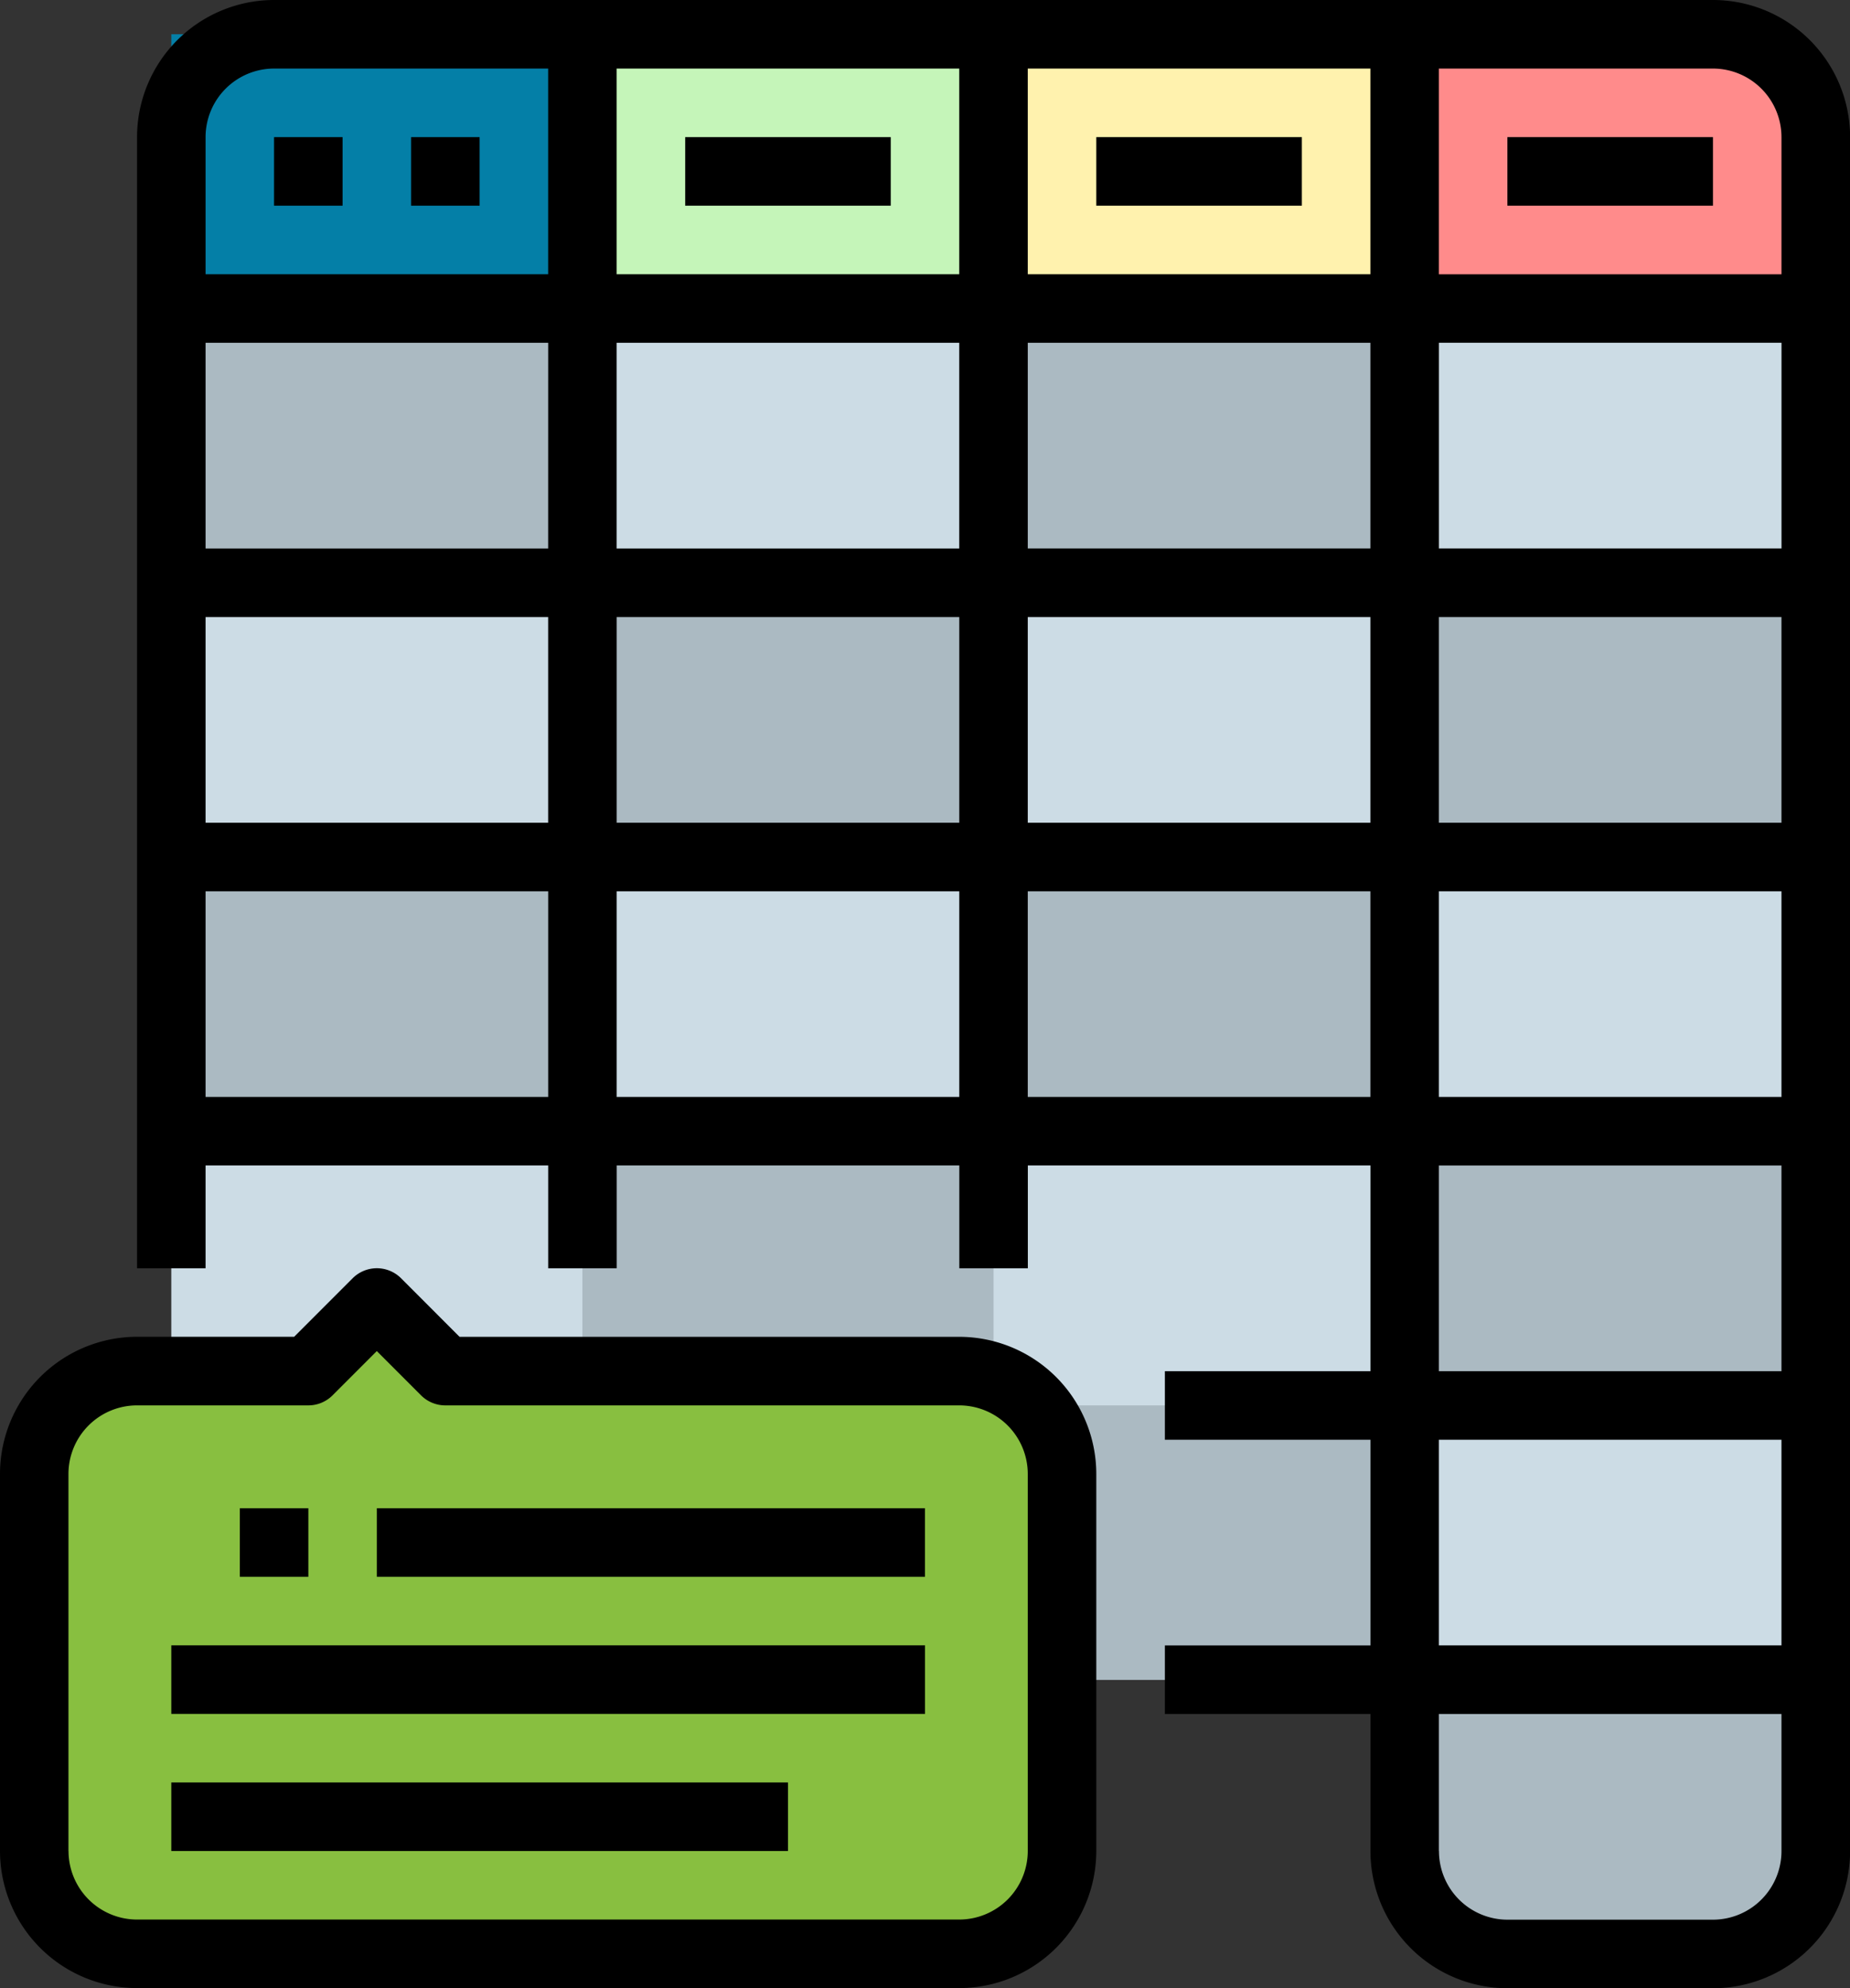 <svg xmlns="http://www.w3.org/2000/svg" width="55.617" height="59.736" viewBox="0 0 55.617 59.736">
  <rect x="0" y="0" width="55.617" height="59.736" fill="#333333" stroke="none"/>
  <g id="Grupo_1073248" data-name="Grupo 1073248" transform="translate(-1032.9 -7389)">
    <g id="FilledOutline" transform="translate(1032.9 7389)">
      <path id="Trazado_819943" data-name="Trazado 819943" d="M67.09,32h43.257a3.09,3.09,0,0,1,3.09,3.09v51.5a3.09,3.09,0,0,1-3.09,3.09h-6.18a3.09,3.09,0,0,1-3.09-3.09v-5.15H64V35.09A3.09,3.09,0,0,1,67.09,32Z" transform="translate(-58.85 -30.97)" fill="#ccdce5"/>
      <path id="Trazado_819944" data-name="Trazado 819944" d="M67.09,32h43.257a3.09,3.09,0,0,1,3.09,3.09v5.15H64V35.09A3.09,3.09,0,0,1,67.09,32Z" transform="translate(-58.85 -30.97)" fill="#c5f5b9"/>
      <path id="Trazado_819945" data-name="Trazado 819945" d="M160,32h12.359v8.239H160Z" transform="translate(-142.491 -30.97)" fill="#c5f5b9"/>
      <path id="Trazado_819946" data-name="Trazado 819946" d="M352,32h9.269a3.09,3.09,0,0,1,3.09,3.09v5.15H352Z" transform="translate(-309.773 -30.97)" fill="#ff8b8b"/>
      <path id="Trazado_819969" data-name="Trazado 819969" d="M352,32h9.269a3.09,3.09,0,0,1,3.09,3.09v5.15H352Z" transform="translate(-322.132 -30.97)" fill="#fff2ae"/>
      <path id="Trazado_819970" data-name="Trazado 819970" d="M352,32h9.269a3.09,3.09,0,0,1,3.09,3.09v5.15H352Z" transform="translate(-334.491 -30.97)" fill="#c5f5b9"/>
      <path id="Trazado_819971" data-name="Trazado 819971" d="M352,32h9.269a3.09,3.09,0,0,1,3.09,3.09v5.15H352Z" transform="translate(-346.85 -30.97)" fill="#047fa7"/>
      <g id="Grupo_1073044" data-name="Grupo 1073044" transform="translate(5.15 9.269)">
        <path id="Trazado_819947" data-name="Trazado 819947" d="M64,96H76.359v8.239H64Z" transform="translate(-64 -96)" fill="#abbac2"/>
        <path id="Trazado_819948" data-name="Trazado 819948" d="M256,96h12.359v8.239H256Z" transform="translate(-231.282 -96)" fill="#abbac2"/>
        <path id="Trazado_819949" data-name="Trazado 819949" d="M352,160h12.359v8.239H352Z" transform="translate(-314.922 -151.761)" fill="#abbac2"/>
        <path id="Trazado_819950" data-name="Trazado 819950" d="M256,224h12.359v8.24H256Z" transform="translate(-231.282 -207.521)" fill="#abbac2"/>
        <path id="Trazado_819951" data-name="Trazado 819951" d="M160,160h12.359v8.239H160Z" transform="translate(-147.641 -151.761)" fill="#abbac2"/>
        <path id="Trazado_819952" data-name="Trazado 819952" d="M64,224H76.359v8.24H64Z" transform="translate(-64 -207.521)" fill="#abbac2"/>
        <path id="Trazado_819953" data-name="Trazado 819953" d="M352,288h12.359v8.24H352Z" transform="translate(-314.922 -263.282)" fill="#abbac2"/>
        <path id="Trazado_819954" data-name="Trazado 819954" d="M256,352h12.359v8.24H256Z" transform="translate(-231.282 -319.042)" fill="#abbac2"/>
        <path id="Trazado_819955" data-name="Trazado 819955" d="M352,416h12.359v5.15a3.09,3.09,0,0,1-3.09,3.09h-6.18a3.09,3.09,0,0,1-3.09-3.09Z" transform="translate(-314.922 -374.803)" fill="#abbac2"/>
        <path id="Trazado_819956" data-name="Trazado 819956" d="M160,288h12.359v8.24H160Z" transform="translate(-147.641 -263.282)" fill="#abbac2"/>
      </g>
      <path id="Trazado_819957" data-name="Trazado 819957" d="M59.808,347.569H35.09a3.09,3.09,0,0,1-3.09-3.09V333.15a3.09,3.09,0,0,1,3.09-3.09h5.15L42.3,328l2.06,2.06H59.808a3.09,3.09,0,0,1,3.09,3.09v11.329A3.09,3.09,0,0,1,59.808,347.569Z" transform="translate(-30.97 -288.862)" fill="#88bf40"/>
      <path id="Trazado_819958" data-name="Trazado 819958" d="M107.5,79.617V28.12a4.124,4.124,0,0,0-4.12-4.12H60.12A4.124,4.124,0,0,0,56,28.12V62.108h2.06v-3.09h10.3v3.09h2.06v-3.09h10.3v3.09h2.06v-3.09h10.3V65.2H86.9v2.06h6.18v6.18H86.9V75.5h6.18v4.12a4.124,4.124,0,0,0,4.12,4.12h6.18a4.124,4.124,0,0,0,4.12-4.12ZM93.078,40.479h-10.3V34.3h10.3Zm2.06-6.18h10.3v6.18h-10.3ZM82.778,32.24V26.06h10.3v6.18Zm-2.06,0h-10.3V26.06h10.3Zm0,2.06v6.18h-10.3V34.3Zm-12.359,6.18H58.06V34.3h10.3Zm0,2.06v6.18H58.06v-6.18Zm2.06,0h10.3v6.18h-10.3Zm12.359,0h10.3v6.18h-10.3Zm12.359,0h10.3v6.18h-10.3Zm10.3,8.24v6.18h-10.3v-6.18Zm0-22.659v4.12h-10.3V26.06h8.24A2.062,2.062,0,0,1,105.437,28.12ZM60.12,26.06h8.239v6.18H58.06V28.12A2.062,2.062,0,0,1,60.12,26.06Zm-2.06,30.9v-6.18h10.3v6.18Zm12.359,0v-6.18h10.3v6.18Zm12.359,0v-6.18h10.3v6.18Zm12.359,2.06h10.3V65.2h-10.3Zm10.3,8.239v6.18h-10.3v-6.18Zm-10.3,12.359V75.5h10.3v4.12a2.062,2.062,0,0,1-2.06,2.06H97.2a2.062,2.062,0,0,1-2.06-2.06Z" transform="translate(-51.88 -24)"/>
      <path id="Trazado_819959" data-name="Trazado 819959" d="M88,56h2.06v2.06H88Z" transform="translate(-79.761 -51.88)"/>
      <path id="Trazado_819960" data-name="Trazado 819960" d="M120,56h2.06v2.06H120Z" transform="translate(-107.641 -51.88)"/>
      <path id="Trazado_819961" data-name="Trazado 819961" d="M184,56h6.18v2.06H184Z" transform="translate(-163.401 -51.88)"/>
      <path id="Trazado_819962" data-name="Trazado 819962" d="M280,56h6.18v2.06H280Z" transform="translate(-247.042 -51.88)"/>
      <path id="Trazado_819963" data-name="Trazado 819963" d="M376,56h6.18v2.06H376Z" transform="translate(-330.683 -51.88)"/>
      <path id="Trazado_819964" data-name="Trazado 819964" d="M56.958,337.509V326.179a4.124,4.124,0,0,0-4.12-4.12H37.816L36.058,320.3a1.03,1.03,0,0,0-1.457,0l-1.758,1.758H28.12a4.124,4.124,0,0,0-4.12,4.12v11.329a4.124,4.124,0,0,0,4.12,4.12H52.838A4.124,4.124,0,0,0,56.958,337.509Zm-30.9,0V326.179a2.062,2.062,0,0,1,2.06-2.06h5.15a1.03,1.03,0,0,0,.728-.3l1.332-1.332,1.332,1.332a1.03,1.03,0,0,0,.728.3H52.838a2.062,2.062,0,0,1,2.06,2.06v11.329a2.062,2.062,0,0,1-2.06,2.06H28.12A2.062,2.062,0,0,1,26.06,337.509Z" transform="translate(-24 -281.892)"/>
      <path id="Trazado_819965" data-name="Trazado 819965" d="M80,376h2.06v2.06H80Z" transform="translate(-72.79 -330.683)"/>
      <path id="Trazado_819966" data-name="Trazado 819966" d="M112,376h16.479v2.06H112Z" transform="translate(-100.671 -330.683)"/>
      <path id="Trazado_819967" data-name="Trazado 819967" d="M64,408H86.659v2.06H64Z" transform="translate(-58.85 -358.563)"/>
      <path id="Trazado_819968" data-name="Trazado 819968" d="M64,440H82.539v2.06H64Z" transform="translate(-58.85 -386.443)"/>
    </g>
  </g>
</svg>
